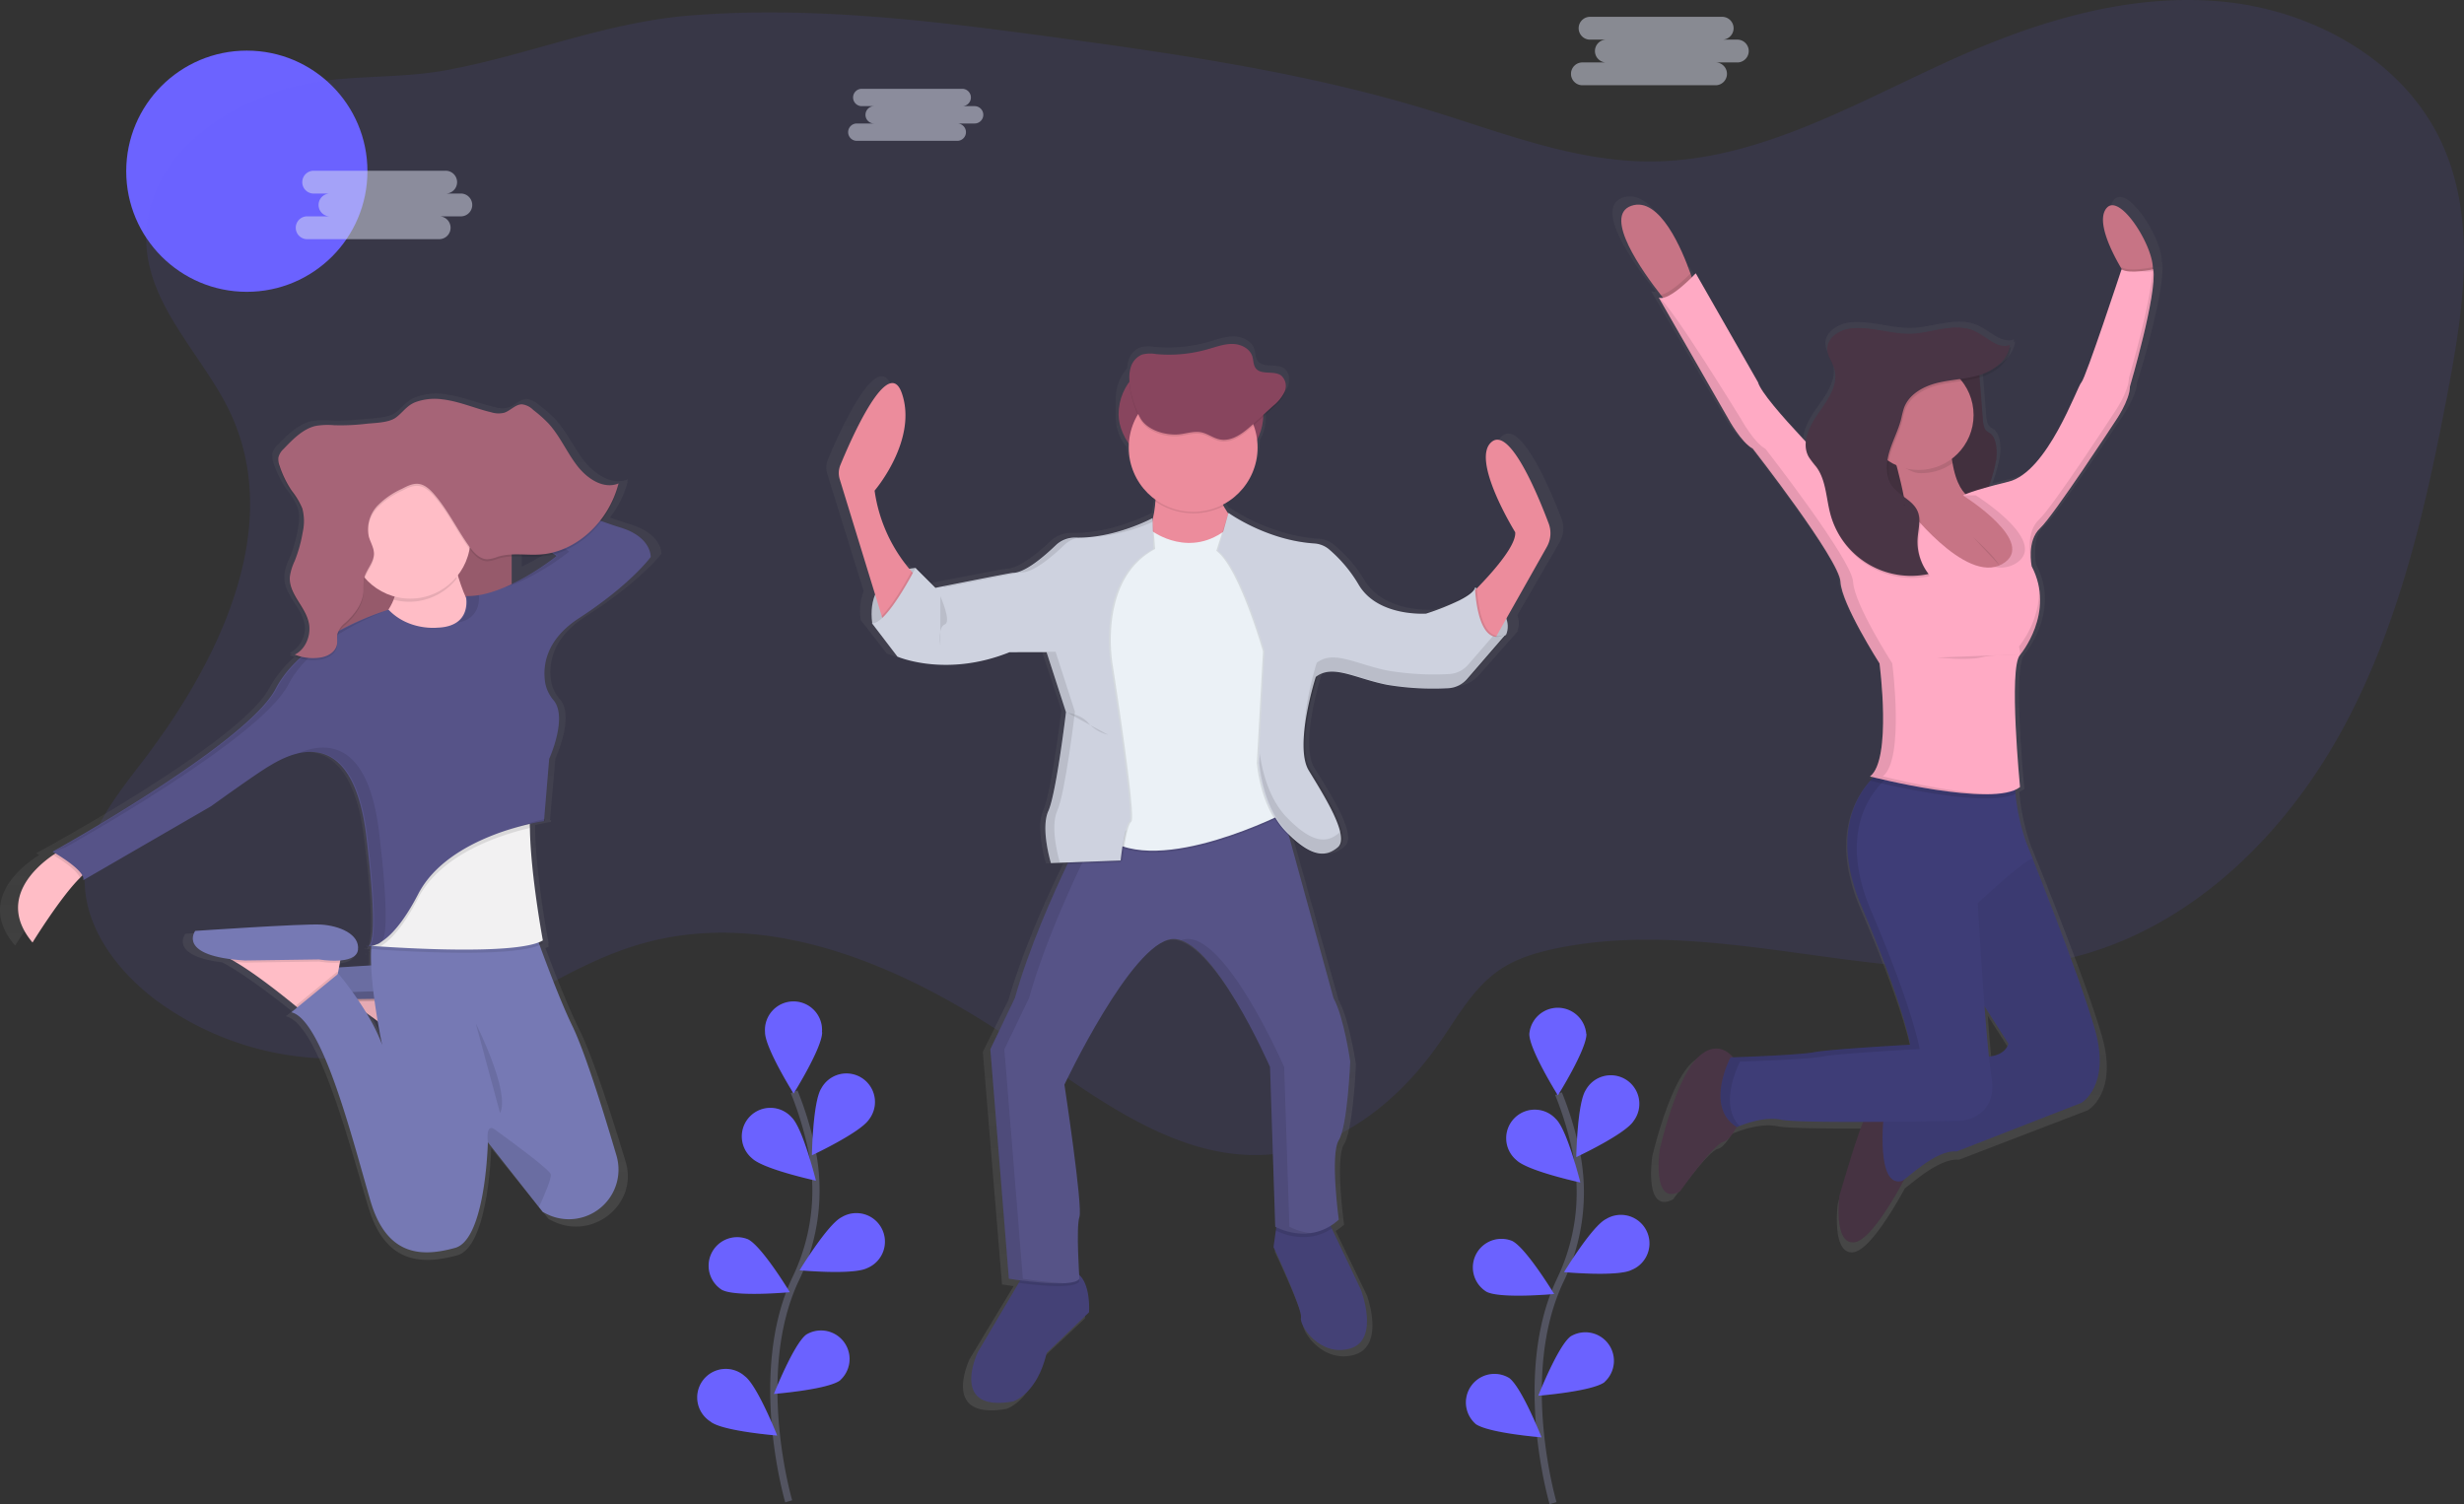 <svg xmlns="http://www.w3.org/2000/svg" xmlns:xlink="http://www.w3.org/1999/xlink" width="681.847" height="416.247" viewBox="0 0 681.847 416.247">
  <rect x="0" y="0" width="681.847" height="416.247" fill="#333333" stroke="none"/>
  <defs>
    <linearGradient id="linear-gradient" x1="0.5" y1="1" x2="0.5" gradientUnits="objectBoundingBox">
      <stop offset="0" stop-color="gray" stop-opacity="0.251"/>
      <stop offset="0.54" stop-color="gray" stop-opacity="0.122"/>
      <stop offset="1" stop-color="gray" stop-opacity="0.102"/>
    </linearGradient>
    <linearGradient id="linear-gradient-2" x1="0.495" y1="1.014" x2="0.495" xlink:href="#linear-gradient"/>
  </defs>
  <g id="home" transform="translate(0.018 -0.027)">
    <circle id="circle" cx="33.374" cy="33.374" r="33.374" transform="translate(34.911 14.033)" fill="#6c63ff"/>
    <path id="bg" d="M198.518,234.586c14.013,31.651-3.862,68.1-24.9,95.542-7.042,9.2-14.817,18.851-15.793,30.395-1.177,14.121,8.385,27.1,19.727,35.585a83.065,83.065,0,0,0,73.567,12.441c21.278-6.741,39.167-21.967,60.631-28.1,35.894-10.28,73.941,6.762,104.68,28,21.759,15.011,45.061,33.3,71.292,30.086,18.457-2.261,34.12-15.219,44.752-30.474,5.133-7.365,9.6-15.621,17.071-20.589,4.444-2.958,9.663-4.523,14.881-5.643,47.659-10.187,98.241,14.673,145.269,1.888,31.766-8.614,57.092-33.74,72.842-62.649s23.1-61.55,29.224-93.89c4.35-22.972,7.961-47.789-2.039-68.916-10.581-22.369-35.075-35.929-59.691-38.471s-49.3,4.472-71.981,14.365c-28.334,12.39-56.109,29.734-87.035,29.792-21.062.043-41.148-8.04-61.285-14.207-33.668-10.3-68.679-15.42-103.567-20.143-33.4-4.523-67.135-8.729-100.739-6.059-23.776,1.888-44.774,10.976-67.846,15.183-15.039,2.742-30.151.718-44.91,5.312-18.177,5.686-36.87,18.859-37.875,39.6C173.844,203.38,191.088,217.8,198.518,234.586Z" transform="translate(-134.31 -119.24)" fill="#6c63ff" opacity="0.1"/>
    <g id="man">
      <path id="Path_204" data-name="Path 204" d="M647.044,299.367c-3.065-7.99-10.969-26.769-16.174-23.044-6.576,4.709,6.576,25.513,6.576,25.513.373,3.819-7.021,11.766-10.983,15.729v-.5a1.72,1.72,0,0,1-.172.431l-.33-.179a2.153,2.153,0,0,1-.467.854,8.4,8.4,0,0,0-.036-.854c-.761,3.223-14.042,7.308-14.042,7.308h-.976c-3.69,0-13.295-.833-17.746-7.954a39.382,39.382,0,0,0-8.708-10.158,7.415,7.415,0,0,0-4.128-1.565c-12.3-.79-22.254-7.014-24.243-8.342l-.366-.251-.079.23c-.467-.668-.919-1.378-1.342-2.111h0l-.215-.395a18.033,18.033,0,0,0,9.943-16.037v-.373a12.283,12.283,0,0,0,1.651-6.152v-2.154l2.807-2.5a11.542,11.542,0,0,0,3.266-3.92,4.644,4.644,0,0,0,.345-2.01,3.481,3.481,0,0,0-1.321-3.116c-2.154-1.486-5.743,0-7.3-2.067-.718-.933-.589-2.2-.94-3.3-.718-2.233-3.3-3.439-5.693-3.474s-4.681.833-6.978,1.486a40.969,40.969,0,0,1-14.86,1.393,9.706,9.706,0,0,0-4.07.144,5.607,5.607,0,0,0-3.3,3.841,9.024,9.024,0,0,0-.316,1.967A12.376,12.376,0,0,0,523.728,266v5.52a12.369,12.369,0,0,0,2.979,8.033,17.947,17.947,0,0,0,7.516,13.094v.438l.093.057a29.688,29.688,0,0,1-.79,5.075v-.366s-10.05,5.348-20.818,5.477h-1.185a8.019,8.019,0,0,0-5.743,2.154c-3.187,3-8.772,7.746-12.2,7.746-.718,0-18.837,3.539-21.838,4.128l-5.607-5.492-.172.323-.33-.323a13.637,13.637,0,0,0-1.823.266c-2.872-3.4-8.615-11.314-9.943-21.931,0,0,12.4-14.121,7.839-27.279-3.891-11.213-14.609,12.821-17.652,20.065a5.786,5.786,0,0,0-.187,3.984l10.072,32.462a15.224,15.224,0,0,0-.8,7.9h-.115l7.337,9.411a38.738,38.738,0,0,0,14.156,2.312A49.488,49.488,0,0,0,493,335.5h1.7l-.323.122h8.737l5.556,16.8c-.187,1.529-2.871,22.871-5.025,27.645a12,12,0,0,0-.847,5.025,38.363,38.363,0,0,0,1.6,9.727l4.867-.179-.187.38c-4.121,8.449-11.005,23.5-15.075,37.573l-7.085,14.357,5.312,64.393h.215l.409.065h0c.574.086,1.436.215,2.57.359l-.416.718L483.3,531.878s-8.349,17.093,10.122,13.869c0,0,6.827-1.981,9.612-13.64l12.146-11.393s.567-7.566-2.871-10.589c-.215-3.5-.761-13.7.079-16.159,1.012-2.972-4.307-37.15-4.307-37.15s19.225-39.878,30.868-40.868a6.382,6.382,0,0,1,2.52.33c9.569,3.115,21.163,26.253,24.573,33.453h0l.158.33v.065l.129.28v.079l.115.244v.065l.1.223v.05l.086.18v.072l.065.136v.057l.043.1v.122h0l.036.086,1.515,44.831h0l.151.079h.072l-.129.926-.66,4.63s8.349,17.588,7.839,19.813,5.564,11.149,14.164,8.672,3.482-16.439,3.482-16.439l-8.284-17.071-.366-.761a16.276,16.276,0,0,0,2.326-1.73s-2.527-18.327,0-22.29,3.288-22.046,3.288-22.046-1.773-12.383-4.81-17.832l-12.725-45.4c3.812,3.546,6.777,4.932,9.253,4.838h.409a6.181,6.181,0,0,0,3.116-.775,8.782,8.782,0,0,0,1.436-1.012,2.268,2.268,0,0,0,.237-.237h0c3.539-2.972-4.049-14.616-8.349-21.536-4.142-6.676,1.565-24.817,2-26.166a6.855,6.855,0,0,1,1.228-.718,7.573,7.573,0,0,1,2.814-.61c4.121.144,9.189,2.513,15.463,3.7a72.952,72.952,0,0,0,13.2,1.027h.258c1.759,0,3.352-.036,4.645-.086a7.848,7.848,0,0,0,3.374-.912h0a10.184,10.184,0,0,0,2.4-1.938l11.012-12.441-.287.136a6.189,6.189,0,0,0,0-4.379l11.637-20.1a7.646,7.646,0,0,0,.561-6.624Z" transform="translate(-214.963 -155.837)" fill="url(#linear-gradient)"/>
      <path id="Path_205" data-name="Path 205" d="M532.072,620.459l-11.723,11.235c-2.685,11.486-9.282,13.431-9.282,13.431-17.825,3.173-9.77-13.64-9.77-13.64l11.3-19.131,1.4-2.362s8.062-2.441,13.431-.976a4.591,4.591,0,0,1,1.83.991C532.625,612.929,532.072,620.459,532.072,620.459Z" transform="translate(-230.729 -257.282)" fill="#444176"/>
      <path id="Path_206" data-name="Path 206" d="M637.228,624.606c-8.306,2.441-14.164-6.346-13.64-8.55S616,596.544,616,596.544l.632-4.566.589-4.228,13.64.976,1.285,2.7,8,16.834S645.533,622.165,637.228,624.606Z" transform="translate(-263.603 -251.414)" fill="#444176"/>
      <path id="Path_207" data-name="Path 207" d="M534.547,611.9c-1.285,2.2-11.7,1.091-16.777.4l1.393-2.362s8.062-2.441,13.431-.976a4.594,4.594,0,0,1,1.83.991C534.5,611.149,534.547,611.9,534.547,611.9Z" transform="translate(-235.889 -257.268)" opacity="0.1"/>
      <path id="Path_208" data-name="Path 208" d="M632.4,591.406c-6.985,4.652-14.422,1.134-15.542.553l.589-4.228,13.639.976Z" transform="translate(-263.845 -251.409)" opacity="0.1"/>
      <path id="Path_209" data-name="Path 209" d="M603.255,521.668c-2.441,3.905,0,21.981,0,21.981-8.062,7.329-17.581,1.953-17.581,1.953l-1.436-44.2s-15.872-36.389-27.107-35.413-29.792,40.294-29.792,40.294,5.126,33.7,4.149,36.611,0,17.093,0,17.093c-1.708,2.929-19.533,0-19.533,0l-5.126-63.5,6.8-14.171c3.912-13.869,10.56-28.715,14.537-37.042,1.974-4.142,3.3-6.669,3.3-6.669l12.993-2.706,42.175-8.744,15.154,55.161c2.929,5.37,4.638,17.581,4.638,17.581S605.7,517.763,603.255,521.668Z" transform="translate(-232.803 -206.107)" fill="#565387"/>
      <g id="Group_9" data-name="Group 9" transform="translate(273.999 221.024)" opacity="0.1">
        <path id="Path_210" data-name="Path 210" d="M610.3,560.854l-1.436-44.2s-15.864-36.388-27.1-35.412a6.114,6.114,0,0,0-1.472.33c10.955,3.64,24.673,35.082,24.673,35.082l1.436,44.2a17.23,17.23,0,0,0,9.713,1.773,17.282,17.282,0,0,1-5.808-1.773Z" transform="translate(-527.526 -442.384)"/>
        <path id="Path_211" data-name="Path 211" d="M515.821,560,510.7,496.5l6.834-14.192c3.912-13.869,10.56-28.715,14.537-37.042,1.974-4.142,3.3-6.669,3.3-6.669l12.994-2.706,38.5-8-.208-.768-42.2,8.772-13,2.7s-1.321,2.527-3.3,6.669c-3.991,8.327-10.624,23.2-14.537,37.042l-6.834,14.164,5.126,63.5s9.734,1.6,15.506,1.249A115.367,115.367,0,0,1,515.821,560Z" transform="translate(-506.79 -427.12)"/>
      </g>
      <path id="Path_212" data-name="Path 212" d="M473.223,338.21s-13.92.718-11.967,15.384l3.9.488,5.858-6.346,2.929-5.37v-1.22Z" transform="translate(-219.892 -181.012)" fill="#ced2df"/>
      <path id="Path_213" data-name="Path 213" d="M473.223,338.21s-13.92.718-11.967,15.384l3.9.488,5.858-6.346,2.929-5.37v-1.22Z" transform="translate(-219.892 -181.012)" opacity="0.1"/>
      <path id="Path_214" data-name="Path 214" d="M693.431,345.69s11.486,6.1,8.55,13.187l-3.661,1.436-4.881-2.685-.718-6.346.488-4.393Z" transform="translate(-285.247 -183.122)" fill="#ced2df"/>
      <path id="Path_215" data-name="Path 215" d="M693.431,345.69s11.486,6.1,8.55,13.187l-3.661,1.436-4.881-2.685-.718-6.346.488-4.393Z" transform="translate(-285.247 -183.122)" opacity="0.1"/>
      <rect id="Rectangle_35" data-name="Rectangle 35" width="40.05" height="30.28" rx="15.14" transform="translate(309.526 99.56)" fill="#88455e"/>
      <path id="Path_216" data-name="Path 216" d="M469.562,320.175l-8.55,13.64-.718-2.426-11.615-37.846a5.822,5.822,0,0,1,.18-3.927c2.936-7.136,13.288-30.868,17.042-19.777,4.393,12.922-7.574,26.863-7.574,26.863a43.016,43.016,0,0,0,10.215,22.355C469.174,319.8,469.562,320.175,469.562,320.175Z" transform="translate(-216.324 -160.902)" fill="#ec8c9c"/>
      <path id="Path_217" data-name="Path 217" d="M691.16,332.193s13.431-12.7,12.922-17.825c0,0-12.7-20.51-6.346-25.125,5.025-3.676,12.656,14.846,15.614,22.721a7.681,7.681,0,0,1-.51,6.461l-16.052,28.42Z" transform="translate(-284.807 -167.062)" fill="#ec8c9c"/>
      <path id="Path_218" data-name="Path 218" d="M567.768,299.929s2.441,15.628-4.637,21.493,20.273,5.829,20.273,5.829l9.77-9.038s-11.235-10.5-7.818-18.313Z" transform="translate(-248.356 -170.204)" fill="#ec8c9c"/>
      <path id="Path_219" data-name="Path 219" d="M561.446,324.386s10.5,7.818,21-.976l17.093,35.413-.976,43.223s-35.413,18.313-50.064,7.085-2.441-17.093-2.441-17.093l-3.417-33.209,3.661-21.493s6.59-10.258,7.085-10.258S561.446,324.386,561.446,324.386Z" transform="translate(-242.523 -176.836)" opacity="0.1"/>
      <path id="Path_220" data-name="Path 220" d="M561.449,323.706s10.5,7.832,21.005-.976l17.092,35.413-.976,43.223s-35.413,18.313-50.064,7.085-2.441-17.093-2.441-17.093l-3.417-33.209,3.661-21.493s6.59-10.258,7.085-10.258S561.449,323.706,561.449,323.706Z" transform="translate(-242.526 -176.645)" fill="#ebf1f6"/>
      <path id="Path_221" data-name="Path 221" d="M539.041,319s-9.957,5.671-20.768,5.391a7.652,7.652,0,0,0-5.521,2.111c-3.08,2.958-8.471,7.638-11.809,7.638-.718,0-21.493,4.149-21.493,4.149l-5.492-5.492s-8.184,15.994-12.089,15.262l7.085,9.282s13.431,5.858,31.012-1.22h10.258l5.37,16.6s-2.685,22.469-4.882,27.351.718,14.408.718,14.408l19.289-.718s.976-9.526,2.441-10.768-5.126-43.223-5.126-43.223-4.393-23.69,11.723-32.232Z" transform="translate(-220.118 -175.592)" opacity="0.1"/>
      <path id="Path_222" data-name="Path 222" d="M552.841,439.38a63.741,63.741,0,0,0-1.515,8.808l-14.767.56c1.974-4.142,3.295-6.669,3.295-6.669Z" transform="translate(-241.19 -209.555)" opacity="0.1"/>
      <path id="Path_223" data-name="Path 223" d="M474.228,340.657l-8.55,13.64-.718-2.426c3.137-3.116,6.813-9.627,8.277-12.34a14.492,14.492,0,0,0,.991,1.126Z" transform="translate(-220.99 -181.384)" opacity="0.1"/>
      <path id="Path_224" data-name="Path 224" d="M538.841,319s-10.452,5.671-21.256,5.391a7.652,7.652,0,0,0-5.52,2.111c-3.08,2.958-8.471,7.638-11.809,7.638-.718,0-21.493,4.149-21.493,4.149l-5.513-5.5s-8.184,15.994-12.089,15.262l7.085,9.282s13.431,5.858,31.012-1.22h10.258l5.37,16.6S512.2,395.181,510,400.062s.718,14.408.718,14.408l19.289-.718s.976-9.526,2.441-10.768-5.126-43.223-5.126-43.223-4.393-23.69,11.723-32.232Z" transform="translate(-219.918 -175.592)" fill="#ced2df"/>
      <path id="Path_225" data-name="Path 225" d="M597.307,316.94a47.521,47.521,0,0,0,23.266,8.471,7.072,7.072,0,0,1,3.984,1.543A38.564,38.564,0,0,1,632.964,337c5.37,8.794,18.557,7.818,18.557,7.818s12.821-4.027,13.553-7.179c0,0,.366,17.229,8.428,13.065l-10.6,12.218a7.48,7.48,0,0,1-5.348,2.577,78.609,78.609,0,0,1-16.748-.926c-8.794-1.709-15.14-5.858-19.777-2.2,0,0-6.1,19.045-1.953,25.886s11.486,18.313,8.062,21.249-7.574,2.685-14.408-4.393-7.573-19.045-7.573-19.045l1.708-30.768s-6.59-23.2-12.922-27.839Z" transform="translate(-257.379 -175.011)" opacity="0.1"/>
      <path id="Path_226" data-name="Path 226" d="M674.843,350.493l-10.632,12.268a7.473,7.473,0,0,1-2.563,1.91h0a7.445,7.445,0,0,1-2.771.653,77.677,77.677,0,0,1-16.748-.926c-8.227-1.6-14.314-5.334-18.866-2.814a6.669,6.669,0,0,0-.919.61s-6.1,19.045-1.953,25.886,11.486,18.313,8.062,21.249a7.9,7.9,0,0,1-1.91,1.242c-3.073,1.385-6.884.187-12.5-5.635-6.834-7.085-7.574-19.045-7.574-19.045l1.709-30.768s-6.59-23.2-12.922-27.839l2.793-10.014c1.924,1.307,11.529,7.444,23.4,8.227a7.071,7.071,0,0,1,3.984,1.543,38.593,38.593,0,0,1,8.406,10.05c5.37,8.794,18.557,7.818,18.557,7.818a71.27,71.27,0,0,0,9.239-3.676h0a14.082,14.082,0,0,0,4.307-2.872,2.156,2.156,0,0,0,.467-.861S666.789,354.642,674.843,350.493Z" transform="translate(-257.751 -175.104)" opacity="0.1"/>
      <path id="Path_227" data-name="Path 227" d="M674.155,350.647,663.53,362.93a7.474,7.474,0,0,1-2.068,1.666h0a7.453,7.453,0,0,1-3.259.9,77.677,77.677,0,0,1-16.748-.926c-7.932-1.543-13.884-5.075-18.37-3.058a6.642,6.642,0,0,0-1.436.854s-6.1,19.045-1.953,25.886,11.486,18.313,8.062,21.249a8.463,8.463,0,0,1-1.436,1c-3.159,1.744-7.064.718-12.986-5.391-6.834-7.085-7.573-19.045-7.573-19.045l1.708-30.768s-6.59-23.2-12.922-27.839l2.929-10.5.352.244c1.924,1.306,11.529,7.444,23.4,8.227a7.071,7.071,0,0,1,3.984,1.543,38.589,38.589,0,0,1,8.406,10.05c5.37,8.794,18.557,7.818,18.557,7.818a71.266,71.266,0,0,0,9.239-3.676h0c2.218-1.134,4.027-2.376,4.307-3.51v.617C665.942,341.228,667.019,354.315,674.155,350.647Z" transform="translate(-257.551 -175.014)" fill="#ced2df"/>
      <path id="Path_228" data-name="Path 228" d="M587.8,300.45H569.85a43.916,43.916,0,0,1,.337,8.615,18.449,18.449,0,0,0,18.966,1.364C587.431,307.241,586.383,303.623,587.8,300.45Z" transform="translate(-250.582 -170.359)" opacity="0.1"/>
      <circle id="Ellipse_77" data-name="Ellipse 77" cx="17.825" cy="17.825" r="17.825" transform="translate(312.333 106.035)" fill="#ec8c9c"/>
      <path id="Path_229" data-name="Path 229" d="M574.373,277.529c1.989-.237,3.977-.94,5.937-.546,1.78.359,3.3,1.586,5.075,1.96,3.432.718,6.619-1.809,9.21-4.164l5.6-5.1a11.428,11.428,0,0,0,3.159-3.862,3.876,3.876,0,0,0-.948-4.566c-2.046-1.436-5.571,0-7.049-2.039-.668-.919-.567-2.154-.912-3.252-.718-2.2-3.187-3.4-5.5-3.424s-4.523.818-6.734,1.436a38.766,38.766,0,0,1-14.357,1.371,9.173,9.173,0,0,0-3.927.136,5.492,5.492,0,0,0-3.187,3.783c-1.105,3.9.783,10.2,2.678,13.7S570.59,278,574.373,277.529Z" transform="translate(-247.92 -156.842)" opacity="0.1"/>
      <path id="Path_230" data-name="Path 230" d="M574.373,276.849c1.989-.237,3.977-.94,5.937-.546,1.78.359,3.3,1.587,5.075,1.96,3.432.718,6.619-1.809,9.21-4.164l5.6-5.1a11.428,11.428,0,0,0,3.159-3.862,3.876,3.876,0,0,0-.948-4.566c-2.046-1.436-5.571,0-7.049-2.039-.668-.919-.567-2.154-.912-3.252-.718-2.2-3.187-3.4-5.5-3.424s-4.523.818-6.734,1.436a38.764,38.764,0,0,1-14.357,1.371,9.175,9.175,0,0,0-3.927.136,5.492,5.492,0,0,0-3.187,3.783c-1.105,3.9.783,10.2,2.678,13.7S570.59,277.28,574.373,276.849Z" transform="translate(-247.92 -156.65)" fill="#88455e"/>
      <path id="Path_231" data-name="Path 231" d="M536.55,394s3.905.488,5.858,2.929a10.523,10.523,0,0,0,5.37,3.173" transform="translate(-241.188 -196.752)" opacity="0.1"/>
      <path id="Path_232" data-name="Path 232" d="M487.505,349.09s3.187,7.114,1.22,7.832-1.22,5.858-1.22,5.858" transform="translate(-227.311 -184.081)" opacity="0.1"/>
      <g id="Group_10" data-name="Group 10" transform="translate(261.07 143.523)" opacity="0.1">
        <path id="Path_233" data-name="Path 233" d="M489,340.325s20.754-4.149,21.472-4.149c3.345,0,8.729-4.68,11.809-7.638a7.537,7.537,0,0,1,3.345-1.859h-.266a7.653,7.653,0,0,0-5.521,2.111c-3.08,2.958-8.471,7.638-11.809,7.638-.582,0-13.862,2.635-19.253,3.7Z" transform="translate(-488.78 -321.28)"/>
        <path id="Path_234" data-name="Path 234" d="M563.158,320.072v-.912a51.815,51.815,0,0,1-15.908,5.09,49.161,49.161,0,0,0,15.908-4.178Z" transform="translate(-505.276 -319.16)"/>
        <path id="Path_235" data-name="Path 235" d="M528.9,428.883s-2.929-9.526-.718-14.408,4.882-27.351,4.882-27.351l-5.355-16.6H517.425l-.625.244h8.435l5.348,16.612s-2.685,22.469-4.882,27.351.718,14.408.718,14.408l19.289-.718v-.151Z" transform="translate(-496.685 -333.65)"/>
      </g>
      <g id="Group_11" data-name="Group 11" transform="translate(348.456 175.647)" opacity="0.1">
        <path id="Path_236" data-name="Path 236" d="M632.506,431.76a8.479,8.479,0,0,1-1.436,1c-3.159,1.744-7.064.718-12.986-5.391-5.427-5.621-7.006-14.357-7.43-17.667l-.144,2.527s.718,11.967,7.574,19.045c5.922,6.131,9.828,7.136,12.986,5.391a8.478,8.478,0,0,0,1.436-1c1.026-.883,1.084-2.541.545-4.609A2.259,2.259,0,0,1,632.506,431.76Z" transform="translate(-610.51 -376.829)"/>
        <path id="Path_237" data-name="Path 237" d="M680.117,364.262l-6.913,7.99a7.469,7.469,0,0,1-2.068,1.666h0a7.453,7.453,0,0,1-3.259.9,77.679,77.679,0,0,1-16.748-.926c-7.932-1.543-13.884-5.075-18.37-3.058a6.637,6.637,0,0,0-1.436.854s-3.941,12.3-3.338,20.682a80.764,80.764,0,0,1,3.338-16.777,6.638,6.638,0,0,1,1.436-.854c4.494-2.017,10.438,1.515,18.37,3.058a78.59,78.59,0,0,0,16.748.926,7.451,7.451,0,0,0,3.259-.9h0a7.469,7.469,0,0,0,2.068-1.644l10.632-12.268a4.185,4.185,0,0,1-3.719.352Z" transform="translate(-615.423 -363.91)"/>
      </g>
    </g>
    <g id="left-woman">
      <path id="Path_238" data-name="Path 238" d="M265.74,486.89a.553.553,0,0,0,.653.086,2.22,2.22,0,0,1-.653-.086Z" transform="translate(-164.784 -222.959)" fill="url(#linear-gradient-2)"/>
      <path id="Path_239" data-name="Path 239" d="M299.214,307.059c-1.292-.373-3.137-.983-5.355-1.759a28.084,28.084,0,0,0,4.96-9.993l-.187.072c.065-.223.129-.438.187-.668-4.257,1.73-8.966-1.2-11.967-4.961s-5.025-8.428-8.313-11.888a38.054,38.054,0,0,0-4.408-3.8,6.094,6.094,0,0,0-3.2-1.565c-1.917-.057-3.417,1.823-5.262,2.376a7.178,7.178,0,0,1-3.668-.136c-4.759-1.091-9.332-3.108-14.192-3.64a16.634,16.634,0,0,0-7.7.869c-2.441.926-3.553,2.771-5.528,4.25-2.154,1.586-6.36,1.551-8.866,1.831a63.526,63.526,0,0,1-9.16.38,21.443,21.443,0,0,0-5.269.194c-3.64.8-6.561,3.69-9.289,6.461a4.788,4.788,0,0,0-1.536,2.4,3.036,3.036,0,0,0,0,.8,5.176,5.176,0,0,0,.366,2.118,28,28,0,0,0,3.525,7.014A20.256,20.256,0,0,1,207.4,302.4a9.668,9.668,0,0,1,.467,2.871,20.885,20.885,0,0,1-.323,3.087,38.765,38.765,0,0,1-2.362,8.22,14.932,14.932,0,0,0-1.378,4.307,6.872,6.872,0,0,0,0,.919c-.179,4.738,4.6,8.148,5.528,12.857a7.683,7.683,0,0,1,.136,1.184,8.022,8.022,0,0,1-4.243,6.949c.215.086.438.158.66.23a5.984,5.984,0,0,1-.66.359,13.4,13.4,0,0,0,1.378.445,32.018,32.018,0,0,0-6.97,8.614c-8.306,15.463-64.558,45.75-64.558,45.75l.833.474-.675.438c-4.867,3.238-16.289,12.678-5.965,24.616,0,0,8.062-12.721,13.711-18.141.251-.244.5-.467.718-.675a1.651,1.651,0,0,1,.215,1.307L180.9,385.429s13.144-9.2,16.813-11.278a30.259,30.259,0,0,1,8.335-3.589l-.431.18a16.883,16.883,0,0,1,4.243-.6c6.547.1,13.64,4.9,15.973,23.884,3.13,25.427,1.68,30.014.675,30.639a1.835,1.835,0,0,1-.366-.065.621.621,0,0,0,.1.072,1.921,1.921,0,0,1-.4-.072.574.574,0,0,0,.546.129.51.51,0,0,0,.409-.05h0a4.257,4.257,0,0,0,.5,0,5.274,5.274,0,0,1-.05.718c-.05,0-.294.136,0,.151h0c-.079,1.436-.072,2.993,0,4.623-3.252.18-6.5.373-9.332.546l.251-1.342.115-.6c2.5-.2,4.867-.933,5.147-2.958.61-4.451-5.5-6.827-10.7-7.121s-36.367,1.78-36.367,1.78-4.673,6.052,10.151,7.9l1.371.718c5.808,3.309,13.683,9.4,17.459,12.4l.524.416-1.694,1.378c9.167,2.075,18.033,37.107,22.922,53.122s15.585,15.434,24.451,13.058c8.306-2.225,9.332-26.346,9.469-29.375v-.309l14.774,18.248,1.12,1.385q.646.337,1.278.632c11.184,5.319,23.539-4.882,20.029-16.511-3.553-11.723-9.067-29.059-12.742-36.389-3.08-6.138-7.057-16.332-9.469-22.714a7.678,7.678,0,0,0,.912-.438s-.057-.287-.151-.811l.151-.079s-3.589-18.464-3.747-31.586V390.38c2.671-.61,4.365-.847,4.365-.847l.05-.574-.309.065,1.486-17.006s5.456-11.608,1.278-16.439a10.151,10.151,0,0,1-2.448-5.025c-.718-4.444,0-11.859,9.727-18.019,14.975-9.5,20.818-17.229,20.818-17.229S308.381,309.758,299.214,307.059Zm-29.741,11.8V311c2.778-.136,5.614.187,8.406,0a21.272,21.272,0,0,0,4.056-.682l.675.467a73.936,73.936,0,0,1-13.137,8.076ZM227.01,442.076c1.1.761,2.2,1.551,3.288,2.347.675,3.876,1.271,6.612,1.314,6.8a53.743,53.743,0,0,0-4.6-9.152Z" transform="translate(-125.1 -162.043)" fill="url(#linear-gradient)"/>
      <path id="Path_240" data-name="Path 240" d="M286.689,500.32l-.646,3.51-.5,2.685-.9,4.91-8.772,6.138s-.79-.675-2.1-1.745c-3.589-2.958-11.149-8.959-16.7-12.2a18.664,18.664,0,0,0-4.587-2.118Z" transform="translate(-161.046 -226.748)" fill="#ffbdc6"/>
      <path id="Path_241" data-name="Path 241" d="M286.687,500.32l-.646,3.51a27.283,27.283,0,0,1-5.786-.294l-20.467.294c-.969-.057-1.874-.136-2.721-.223a18.663,18.663,0,0,0-4.587-2.118Z" transform="translate(-161.043 -226.748)" opacity="0.1"/>
      <path id="Path_242" data-name="Path 242" d="M277.464,500.189s10.237,1.752,10.818-2.635-5.262-6.7-10.223-7.028-34.8,1.766-34.8,1.766S238,499.306,257,500.476Z" transform="translate(-158.253 -223.975)" fill="#7679b4"/>
      <path id="Path_243" data-name="Path 243" d="M286.689,500.32l-.646,3.51-.5,2.685-.9,4.91-8.772,6.138s-.79-.675-2.1-1.745c-3.589-2.958-11.149-8.959-16.7-12.2a18.664,18.664,0,0,0-4.587-2.118Z" transform="translate(-161.046 -226.748)" opacity="0.1"/>
      <path id="Path_244" data-name="Path 244" d="M286.687,500.32l-.646,3.51a27.283,27.283,0,0,1-5.786-.294l-20.467.294c-.969-.057-1.874-.136-2.721-.223a18.663,18.663,0,0,0-4.587-2.118Z" transform="translate(-161.043 -226.748)" opacity="0.1"/>
      <path id="Path_245" data-name="Path 245" d="M277.464,500.189s10.237,1.752,10.818-2.635-5.262-6.7-10.223-7.028-34.8,1.766-34.8,1.766S238,499.306,257,500.476Z" transform="translate(-158.253 -223.975)" opacity="0.1"/>
      <rect id="Rectangle_36" data-name="Rectangle 36" width="53.503" height="63.445" transform="translate(88.07 132.058)" fill="#a66477"/>
      <rect id="Rectangle_37" data-name="Rectangle 37" width="53.503" height="63.445" transform="translate(88.07 132.058)" opacity="0.1"/>
      <path id="Path_246" data-name="Path 246" d="M152.421,452.429a8.572,8.572,0,0,0-3.259,2.3c-5.406,5.341-13.116,17.868-13.116,17.868-9.878-11.759,1.055-21.055,5.743-24.25,1.134-.775,1.9-1.192,1.9-1.192Z" transform="translate(-127.065 -211.75)" fill="#ffbdc6"/>
      <path id="Path_247" data-name="Path 247" d="M288.173,331.09s2.635,18.421,11.694,22.807-11.694,12.57-11.694,12.57L259.81,355.943s16.08-5.262,12.864-20.761Z" transform="translate(-163.111 -179.003)" fill="#ffbdc6"/>
      <path id="Path_248" data-name="Path 248" d="M243.559,485.45l-.646,3.51-.5,2.685-.9,4.91-8.772,6.138s-.79-.675-2.1-1.744c-3.589-2.958-11.149-8.959-16.7-12.2a18.665,18.665,0,0,0-4.587-2.118Z" transform="translate(-148.878 -222.553)" fill="#ffbdc6"/>
      <path id="Path_249" data-name="Path 249" d="M243.557,485.45l-.646,3.51a27.283,27.283,0,0,1-5.786-.294l-20.467.294c-.969-.057-1.874-.136-2.721-.223a18.663,18.663,0,0,0-4.587-2.118Z" transform="translate(-148.875 -222.553)" opacity="0.1"/>
      <path id="Path_250" data-name="Path 250" d="M234.291,485.317s10.237,1.752,10.818-2.635-5.262-6.727-10.237-7.014-34.8,1.752-34.8,1.752-5.262,7.014,13.74,8.184Z" transform="translate(-146.07 -219.785)" fill="#7679b4"/>
      <path id="Path_251" data-name="Path 251" d="M250.743,494.008l-.9,4.91-8.772,6.138s-.79-.675-2.1-1.744l11.6-9.512Z" transform="translate(-157.232 -224.908)" opacity="0.1"/>
      <path id="Path_252" data-name="Path 252" d="M308.179,555.831q-.6-.294-1.22-.625l-1.07-1.364L291.762,535.9v.316c-.093,2.979-1.113,26.741-9.052,28.93-8.478,2.34-18.715,2.922-23.388-12.864s-13.159-50.287-21.931-52.333l13.009-10.68S259.012,499.32,262.53,509c-.129-.617-6.08-28.406-1.17-33.316h42.685s6.576,18.765,11.113,28.069c3.518,7.222,8.794,24.293,12.2,35.843a13.73,13.73,0,0,1-19.179,16.235Z" transform="translate(-156.786 -219.796)" fill="#7679b4"/>
      <path id="Path_253" data-name="Path 253" d="M315.618,466.919c-6.583,3.9-35.527,2.312-44.96,1.68l-2.563-.187c-.28,0,.043-.158.043-.158l.266-2.656,7.014-17.832L312.991,426a32.515,32.515,0,0,0-.955,9.828C312.223,448.735,315.618,466.919,315.618,466.919Z" transform="translate(-165.417 -205.78)" opacity="0.1"/>
      <path id="Path_254" data-name="Path 254" d="M315.5,465.714c-6.583,3.9-35.527,2.312-44.96,1.68l-2.563-.187h-.424l.467-.122,2.312-.61L275.3,446.59l37.573-21.78a32.511,32.511,0,0,0-.955,9.828C312.1,447.523,315.5,465.714,315.5,465.714Z" transform="translate(-165.295 -205.444)" fill="#f2f1f2"/>
      <path id="Path_255" data-name="Path 255" d="M312.084,434.584c-7.638,1.759-24.451,6.935-30.912,19.383-4.307,8.313-7.9,11.881-10.459,13.374l-2.563-.187.043-.158,2.312-.61,4.968-19.885,37.573-21.78A32.517,32.517,0,0,0,312.084,434.584Z" transform="translate(-165.464 -205.419)" opacity="0.1"/>
      <path id="Path_256" data-name="Path 256" d="M147.465,447.17l8.772,5.262a8.57,8.57,0,0,0-3.259,2.3c-.718-2.154-5.327-5.111-7.408-6.375C146.7,447.586,147.465,447.17,147.465,447.17Z" transform="translate(-130.881 -211.753)" opacity="0.1"/>
      <path id="Path_257" data-name="Path 257" d="M265.757,484.309a.524.524,0,0,1-.617-.079A2.107,2.107,0,0,0,265.757,484.309Z" transform="translate(-164.615 -222.208)" opacity="0.1"/>
      <path id="Path_258" data-name="Path 258" d="M251.782,343.665s-7.9.876-13.453-4.968c0,0-23.388,6.726-31.285,21.931s-61.694,45.025-61.694,45.025,9.332,5.262,8.478,7.9l35.372-20.47s12.57-9.067,16.08-11.113,22.807-14.616,26.9,19.591,0,30.151,0,30.151,5.851,2.046,14.357-14.357,34.8-20.172,34.8-20.172l1.436-17.229s5.219-11.428,1.22-16.2a10.122,10.122,0,0,1-2.34-4.946c-.668-4.379,0-11.68,9.332-17.746,14.357-9.332,19.885-16.956,19.885-16.956s.294-5.556-8.478-8.184-44.443-16.956-44.443-16.956l-1.17,4.968,28.069,19.885s-14.034,11.4-25.126,11.113C259.678,334.885,261.724,343.37,251.782,343.665Z" transform="translate(-130.819 -169.941)" fill="#565388"/>
      <path id="Path_259" data-name="Path 259" d="M294.3,339.439a57.437,57.437,0,0,1-1.615-7.179l-15.5,4.121a17.085,17.085,0,0,1-.352,8.937,16.669,16.669,0,0,0,17.466-5.886Z" transform="translate(-167.913 -179.333)" opacity="0.1"/>
      <circle id="Ellipse_78" data-name="Ellipse 78" cx="16.669" cy="16.669" r="16.669" transform="translate(96.842 132.345)" fill="#ffbdc6"/>
      <path id="Path_260" data-name="Path 260" d="M277.741,273.942c4.623.524,9.024,2.513,13.575,3.589a6.706,6.706,0,0,0,3.51.136c1.766-.546,3.2-2.4,5.025-2.34a5.283,5.283,0,0,1,3.058,1.543,36.688,36.688,0,0,1,4.214,3.74c3.137,3.41,5.09,8,7.954,11.709s7.38,6.59,11.45,4.889c-2.764,10.768-11.838,19-21.644,19.67-3.912.266-7.9-.546-11.709.6a10.249,10.249,0,0,1-2.958.718c-2.154,0-3.934-2-5.3-3.948-3.187-4.58-5.743-9.777-9.332-13.948-1.185-1.378-2.584-2.692-4.257-2.943s-3.216.546-4.709,1.321a22.358,22.358,0,0,0-6.892,4.781,9.556,9.556,0,0,0-2.326,8.406c.424,1.594,1.4,3.029,1.436,4.7,0,2.656-2.312,4.6-2.778,7.179a27.716,27.716,0,0,0-.115,3.274c-.208,3.546-2.52,6.461-4.946,8.679a6.243,6.243,0,0,0-2.261,3.137c-.187.912,0,1.881-.122,2.807-.352,2.3-2.649,3.467-4.681,3.769a13.568,13.568,0,0,1-7.021-.833c2.871-1.342,4.587-5.169,3.927-8.614-.9-4.745-5.671-8.148-5.269-12.986a15.027,15.027,0,0,1,1.321-4.271,39.087,39.087,0,0,0,2.254-8.1,13.719,13.719,0,0,0-.136-6.461,20.4,20.4,0,0,0-2.915-4.91,27.867,27.867,0,0,1-3.374-6.913,4.846,4.846,0,0,1-.323-2.283,4.731,4.731,0,0,1,1.436-2.369c2.613-2.735,5.413-5.585,8.887-6.375a19.929,19.929,0,0,1,5.025-.194,59.051,59.051,0,0,0,8.765-.373c2.4-.28,6.461-.244,8.485-1.809,1.888-1.436,2.958-3.266,5.291-4.185a15.485,15.485,0,0,1,7.455-.792Z" transform="translate(-155.372 -162.839)" opacity="0.1"/>
      <path id="Path_261" data-name="Path 261" d="M308.48,513.76s9.648,19,6.726,24.853" transform="translate(-176.842 -230.54)" opacity="0.1"/>
      <path id="Path_262" data-name="Path 262" d="M327.252,575.961l-14.128-17.947v.316s-.818-5.8,1.874-3.848c5.894,4.264,15.327,11.256,15.528,12.462S328.616,572.989,327.252,575.961Z" transform="translate(-178.12 -241.915)" opacity="0.1"/>
      <g id="Group_12" data-name="Group 12" transform="translate(14.825 128.979)" opacity="0.1">
        <path id="Path_263" data-name="Path 263" d="M303.953,348.907s1.192,4.939-2.663,7.408c5.937-1.019,6.2-5.635,6.016-7.645a18.7,18.7,0,0,1-3.353.237Z" transform="translate(-189.639 -312.942)"/>
        <path id="Path_264" data-name="Path 264" d="M148.983,420.285s53.8-29.82,61.694-45.025c5.664-10.912,19.311-17.451,26.561-20.28-5.291,1.773-23.094,8.571-29.785,21.45-7.9,15.2-61.694,45.025-61.694,45.025Z" transform="translate(-145.76 -314.722)"/>
        <path id="Path_265" data-name="Path 265" d="M314.321,332.547c9.153-2.872,17.9-9.957,17.9-9.957L304.156,302.7l.639-2.728L302.11,298.9l-1.17,4.968,28.069,19.885a67.732,67.732,0,0,1-14.688,8.794Z" transform="translate(-189.541 -298.9)"/>
        <path id="Path_266" data-name="Path 266" d="M319.83,438.315a69.558,69.558,0,0,1,11-2.778l.05-.567a74.493,74.493,0,0,0-11.055,3.345Z" transform="translate(-194.87 -337.289)"/>
        <path id="Path_267" data-name="Path 267" d="M263.116,461.188h-.258a.524.524,0,0,1-.617-.079,2.153,2.153,0,0,0,.617.079c.962-.56,2.4-4.925-.617-30.194-3.23-26.978-15.908-24.86-22.85-21.759,7.093-1.953,16.856-.266,19.634,22.929,3.022,25.269,1.579,29.641.617,30.194a6.461,6.461,0,0,0,3.474-1.17Z" transform="translate(-172.176 -329.53)"/>
        <path id="Path_268" data-name="Path 268" d="M267.357,483.909a2.154,2.154,0,0,1-.617-.079.524.524,0,0,0,.617.079Z" transform="translate(-179.892 -351.074)"/>
      </g>
      <path id="Path_269" data-name="Path 269" d="M277.741,273.152c4.623.524,9.024,2.513,13.575,3.589a6.7,6.7,0,0,0,3.51.136c1.766-.546,3.2-2.4,5.025-2.34a5.282,5.282,0,0,1,3.058,1.543,36.7,36.7,0,0,1,4.214,3.74c3.137,3.41,5.09,8,7.954,11.708s7.38,6.59,11.45,4.889c-2.764,10.768-11.838,19-21.644,19.67-3.912.266-7.9-.546-11.708.6a10.253,10.253,0,0,1-2.958.718c-2.154,0-3.934-2-5.3-3.948-3.187-4.58-5.743-9.777-9.332-13.948-1.184-1.378-2.584-2.692-4.257-2.943s-3.216.546-4.709,1.321a22.357,22.357,0,0,0-6.892,4.781,9.557,9.557,0,0,0-2.326,8.406c.424,1.594,1.4,3.029,1.436,4.7,0,2.656-2.312,4.6-2.778,7.179a27.7,27.7,0,0,0-.115,3.274c-.208,3.546-2.52,6.461-4.946,8.679a6.243,6.243,0,0,0-2.261,3.137c-.187.912,0,1.881-.122,2.807-.352,2.3-2.649,3.467-4.681,3.769a13.568,13.568,0,0,1-7.021-.833c2.871-1.342,4.587-5.169,3.927-8.614-.9-4.745-5.671-8.148-5.269-12.986a15.026,15.026,0,0,1,1.321-4.271,39.092,39.092,0,0,0,2.254-8.1,13.72,13.72,0,0,0-.136-6.461,20.4,20.4,0,0,0-2.915-4.91,27.87,27.87,0,0,1-3.374-6.913,4.846,4.846,0,0,1-.323-2.283,4.731,4.731,0,0,1,1.436-2.369c2.613-2.735,5.413-5.585,8.887-6.375a19.926,19.926,0,0,1,5.025-.194,59.043,59.043,0,0,0,8.765-.373c2.4-.28,6.461-.244,8.485-1.809,1.888-1.436,2.958-3.266,5.291-4.185a15.485,15.485,0,0,1,7.454-.791Z" transform="translate(-155.372 -162.616)" fill="#a66477"/>
    </g>
    <g id="right-woman">
      <path id="Path_270" data-name="Path 270" d="M898.8,213.729h0v-.266a.605.605,0,0,0-.043-.273h-.115v-.6c-.287-6.655-9.49-20.818-13.18-16.683-3.23,3.632,1.644,12.821,4.128,16.956l.223.373-.122-.079S879.418,243.8,878.2,244.987s-9.67,25.283-20.818,28c-2.2.524-4.034,1-5.571,1.436l.122-.409a44.4,44.4,0,0,0,1.96-7.179c.359-2.613,0-5.779-1.321-7.049-.646-.632-1.436-.718-1.967-1.723a7.951,7.951,0,0,1-.546-2.764l-.948-11.615.661-.2c3.991-1.278,7.861-4.307,8.313-8.385a4.306,4.306,0,0,1-.424.136q.079-.356.122-.718c-3.353,1.321-6.461-2.154-9.691-3.711-5.319-2.606-11.4-.151-16.892.445-6.224.682-12.132-1.9-18.492-1.436-3.46.266-7.308,2.613-7.121,6.023.108,1.874,1.436,3.46,1.981,5.255,1.378,4.343-1.687,8.7-4.372,12.4-1.766,2.434-3.46,5.4-3.762,8.255-6.181-6.461-12.864-13.927-13.64-16.734l-17.882-30.639s-.423.452-1.1,1.12c-.108-.33-.237-.718-.381-1.1-2.283-6.4-8.744-21.9-16.935-19.052s3.4,18.729,8.435,25.061l.718.876a2.268,2.268,0,0,1-1.278-.057l19.943,34.207s3.625,6.547,6.949,8.327c0,0,24.774,31.235,25.075,37.48s11.141,22.907,11.141,22.907,3.625,27.071-2.721,31.83h1.048q-.452.442-.926.969c-4.7,5.212-10.711,16.382-2.5,35.377,12.082,28,13.9,38.966,13.9,38.966s-22.972,1.192-27.495,2.082c-4.006.79-19.576,1.342-23.137,1.436-1.271-1.479-5.025-4.752-10.093,0-6.346,5.951-10.876,25.843-10.876,25.843s-2.419,16.066,5.743,11.9c0,0,9.67-13.388,12.383-13.984,1.349-.294,2.778-2.283,3.869-4.2l.057.036h0c.065,0,.33-.144.761-.316h0c2.01-.8,7.545-2.714,11.91-1.759,2.391.524,12.642.646,23.388.617-2.427,5.815-6.777,20.818-6.777,20.818s-1.816,13.991,4.214,13.417c4.307-.424,10.912-11.429,14.358-17.71,2.5-1.831,9.655-8.392,14.946-7.9l35.65-13.683s8.457-4.759,3.927-20.524c-3.589-12.534-13.8-38.191-17.839-48.191h0l-.122-.258c-.976-2.419-1.565-3.855-1.565-3.855h0a59,59,0,0,1-3.238-14.149c-.036-.38-.065-.768-.093-1.149a6.346,6.346,0,0,0,1.4-.811s-3.324-33.611,0-37.186h0l.057-.065h0v-.043h0l.057-.072h0l.129-.165h0l.158-.2h0c.179-.237.4-.531.639-.89h0c1.9-2.785,5.449-9.146,4.429-16.655h0q-.064-.488-.158-.984h0a20.513,20.513,0,0,0-2.068-5.829,16.169,16.169,0,0,1-.266-2.3v-2.039a6.9,6.9,0,0,1,.108-1.034v-.129a1.287,1.287,0,0,1,.065-.395v-.165a1.881,1.881,0,0,1,.086-.388v-.136c.043-.172.086-.345.144-.517v-.086q.065-.215.144-.424l.065-.165.144-.345.072-.172c.057-.129.122-.258.187-.388l.05-.108q.129-.237.273-.467l.079-.122.237-.337.115-.151.251-.3.115-.129c.129-.136.258-.273.4-.4,3.927-3.589,21.45-30.043,21.45-30.043s4.228-5.951,4.228-9.813C892.085,246.213,899.558,221.3,898.8,213.729ZM851.762,436.09c-.431-4.078-.861-9.131-1.256-14.357l6.834,10.653S856.694,435.631,851.762,436.09Z" transform="translate(-300.464 -140.608)" fill="url(#linear-gradient)"/>
      <path id="Path_271" data-name="Path 271" d="M785.524,526.5s-4.092-6.461-10.237-.581-10.524,25.434-10.524,25.434-2.34,15.793,5.556,11.694c0,0,9.332-13.159,11.988-13.74s5.556-7.9,5.556-7.9Z" transform="translate(-305.481 -233.273)" fill="#493545"/>
      <path id="Path_272" data-name="Path 272" d="M848.943,549.154s-5.556-2.635-7.308-.581-7.6,22.513-7.6,22.513-1.752,13.453,4.092,12.864,16.08-21.651,16.08-21.651Z" transform="translate(-325.047 -240.14)" fill="#493545"/>
      <path id="Path_273" data-name="Path 273" d="M848.943,549.154s-5.556-2.635-7.308-.581-7.6,22.513-7.6,22.513-1.752,13.453,4.092,12.864,16.08-21.651,16.08-21.651Z" transform="translate(-325.047 -240.14)" opacity="0.05"/>
      <path id="Path_274" data-name="Path 274" d="M873.03,480.3l12.57,19.591s-.876,4.386-8.478,3.51L851.1,519.777s-2.261,19.935,4.968,18.126c1.17-.294,9.332-8.772,15.2-8.184l34.508-13.453s8.184-4.68,3.8-20.172-18.887-51.414-18.887-51.414L867.767,457.5Z" transform="translate(-329.836 -211.05)" fill="#3e3d77"/>
      <path id="Path_275" data-name="Path 275" d="M873.03,480.3l12.57,19.591s-.876,4.386-8.478,3.51L851.1,519.777s-2.261,19.935,4.968,18.126c1.17-.294,9.332-8.772,15.2-8.184l34.508-13.453s8.184-4.68,3.8-20.172-18.887-51.414-18.887-51.414L867.767,457.5Z" transform="translate(-329.836 -211.05)" opacity="0.05"/>
      <path id="Path_276" data-name="Path 276" d="M863.3,500.956c1.752,11.113-8.184,11.989-8.184,11.989s-44.738.876-50-.294-12.283,2.046-12.283,2.046c-9.067-5.556-1.752-19.3-1.752-19.3s18.715-.581,23.1-1.436,26.6-2.068,26.6-2.068-1.751-10.818-13.453-38.3c-7.947-18.665-2.154-29.648,2.419-34.767a19.25,19.25,0,0,1,4.013-3.532l35.965,1.752a46.692,46.692,0,0,0,.2,5.434,57.886,57.886,0,0,0,4.774,17.947c-2.046,0-15.2,12.283-15.2,12.283S861.543,489.851,863.3,500.956Z" transform="translate(-312.212 -202.761)" fill="#3e3d77"/>
      <path id="Path_277" data-name="Path 277" d="M793.713,496.579s18.715-.581,23.1-1.436,26.6-2.046,26.6-2.046-1.752-10.818-13.453-38.3c-7.947-18.665-2.154-29.648,2.419-34.766A19.253,19.253,0,0,1,836.4,416.5l33.323,1.622v-1.041l-35.965-1.752a19.252,19.252,0,0,0-4.013,3.532c-4.551,5.126-10.366,16.1-2.419,34.767,11.73,27.459,13.467,38.277,13.467,38.277s-22.254,1.17-26.6,2.046-23.1,1.436-23.1,1.436-7.308,13.747,1.752,19.325c0,0,.273-.129.718-.316C787.532,508.2,793.713,496.579,793.713,496.579Z" transform="translate(-312.213 -202.77)" opacity="0.1"/>
      <rect id="Rectangle_38" data-name="Rectangle 38" width="18.126" height="45.901" transform="translate(516.876 105.224)" fill="#493545"/>
      <rect id="Rectangle_39" data-name="Rectangle 39" width="18.126" height="45.901" transform="translate(516.876 105.224)" opacity="0.1"/>
      <path id="Path_278" data-name="Path 278" d="M881.576,253.38c.625.172,1.328.194,1.752,1.055a6.454,6.454,0,0,1,.424,2.154l1.141,14.185a7.9,7.9,0,0,0,.531,2.714c.481.962,1.278,1.077,1.9,1.694,1.256,1.249,1.622,4.379,1.278,6.927a45.522,45.522,0,0,1-1.9,7.035c-.976,3.3-1.622,7.014-2.994,9.8s-3.862,4.307-5.47,1.967-1.393-7.064-1.694-10.933c-.5-6.461-3.022-12.032-3.2-18.535-.144-5.262,1.271-10.172,2.154-15.161.632-3.424.668-7.581,1.587-10.66C877.864,249.281,879.329,252.763,881.576,253.38Z" transform="translate(-336.207 -154.89)" fill="#493545"/>
      <path id="Path_279" data-name="Path 279" d="M881.576,253.38c.625.172,1.328.194,1.752,1.055a6.454,6.454,0,0,1,.424,2.154l1.141,14.185a7.9,7.9,0,0,0,.531,2.714c.481.962,1.278,1.077,1.9,1.694,1.256,1.249,1.622,4.379,1.278,6.927a45.522,45.522,0,0,1-1.9,7.035c-.976,3.3-1.622,7.014-2.994,9.8s-3.862,4.307-5.47,1.967-1.393-7.064-1.694-10.933c-.5-6.461-3.022-12.032-3.2-18.535-.144-5.262,1.271-10.172,2.154-15.161.632-3.424.668-7.581,1.587-10.66C877.864,249.281,879.329,252.763,881.576,253.38Z" transform="translate(-336.207 -154.89)" opacity="0.1"/>
      <path id="Path_280" data-name="Path 280" d="M770.059,219.822l-7.014,5.851s-.833-.976-2.075-2.556c-4.874-6.224-16.08-21.838-8.162-24.63s14.178,12.434,16.389,18.722C769.758,218.8,770.059,219.822,770.059,219.822Z" transform="translate(-301.424 -141.497)" fill="#c77485"/>
      <path id="Path_281" data-name="Path 281" d="M949.049,217.845c-2.922,4.386-7.014,0-7.014,0s-.524-.782-1.263-2.046c-2.4-4.07-7.121-13.094-4-16.669,3.589-4.085,12.484,9.856,12.757,16.4A3.89,3.89,0,0,1,949.049,217.845Z" transform="translate(-353.81 -141.566)" fill="#c77485"/>
      <path id="Path_282" data-name="Path 282" d="M854.08,289.523s5.851,18.715,4.092,24.264,12.577,12.01,12.577,12.01h16.375s5.851-11.988,4.386-15.5-14.034-6.138-14.034-6.138-7.308,0-7.014-19.591Z" transform="translate(-330.772 -165.879)" fill="#c77485"/>
      <path id="Path_283" data-name="Path 283" d="M774.348,227.313l-7.014,5.851s-.833-.976-2.075-2.556c2.548-.452,6.5-4.171,8.234-5.908C774.047,226.294,774.348,227.313,774.348,227.313Z" transform="translate(-305.713 -148.988)" opacity="0.1"/>
      <path id="Path_284" data-name="Path 284" d="M951.027,224.57c-2.922,4.386-7.014,0-7.014,0s-.524-.782-1.264-2.046l.093-.294c1.9,1.357,7.789.2,8.665,0a3.89,3.89,0,0,1-.481,2.34Z" transform="translate(-355.788 -148.291)" opacity="0.1"/>
      <path id="Path_285" data-name="Path 285" d="M886.2,422.473c-9.045,4.128-38.435-3.223-40.2-3.661a19.258,19.258,0,0,1,4.013-3.532l35.965,1.752a46.687,46.687,0,0,0,.222,5.441Z" transform="translate(-328.492 -202.756)" opacity="0.1"/>
      <path id="Path_286" data-name="Path 286" d="M832.612,288.256s-7.014,2.34-16.956-6.726c0,0-22.254-21.931-23.69-27.193l-17.229-30.151s-7.308,7.9-10.237,6.726l19.3,33.625s3.51,6.461,6.726,8.184c0,0,23.977,30.7,24.264,36.841s10.8,22.577,10.8,22.577,3.51,26.6-2.635,31.285c0,0,34.207,8.772,41.515,2.922,0,0-3.216-33.022,0-36.547,0,0,9.943-11.694,3.216-24.558,0,0-1.436-7.014,2.34-10.524s20.761-29.533,20.761-29.533,4.092-5.851,4.092-9.648c0,0,7.6-25.729,6.461-32.455,0,0-6.726,1.436-8.772,0,0,0-9.943,30.151-11.113,31.285s-9.332,24.853-20.172,27.487-12.57,3.8-12.57,3.8,21.048,13.159,10.818,19S832.612,288.256,832.612,288.256Z" transform="translate(-305.499 -148.53)" fill="#ffaac4"/>
      <path id="Path_287" data-name="Path 287" d="M871.288,294.476a55.845,55.845,0,0,1-.424-8.306l-16.375,4.968a22.085,22.085,0,0,1,1.027,3.36c1.874.826,4.4,2.778,6.576,2.778a14.91,14.91,0,0,0,9.2-2.8Z" transform="translate(-330.887 -166.33)" opacity="0.1"/>
      <circle id="Ellipse_79" data-name="Ellipse 79" cx="15.205" cy="15.205" r="15.205" transform="translate(515.706 99.668)" fill="#c77485"/>
      <path id="Path_288" data-name="Path 288" d="M834.409,246.539c-3.345.258-7.078,2.57-6.892,5.922.1,1.845,1.364,3.4,1.917,5.169,1.328,4.271-1.63,8.557-4.228,12.2s-5.025,8.478-2.8,12.34a30.433,30.433,0,0,0,2.053,2.678c2.75,3.711,2.714,8.722,3.934,13.18a23.123,23.123,0,0,0,27.164,16.511,14.458,14.458,0,0,1-3.051-9.777c.165-2.556.991-5.226,0-7.588-1.278-3.037-5.025-4.235-6.956-6.892s-1.8-6.339-.869-9.5,2.548-6.1,3.324-9.332a28.107,28.107,0,0,1,.718-2.793c1.35-3.833,5.384-6.059,9.332-7.014s8.1-1.012,11.953-2.268,7.6-4.2,8.047-8.241c-3.245,1.3-6.253-2.089-9.383-3.647-5.154-2.556-11.034-.151-16.346.438C846.276,248.6,840.533,246.094,834.409,246.539Z" transform="translate(-321.589 -155.091)" opacity="0.1"/>
      <path id="Path_289" data-name="Path 289" d="M834,245.729c-3.345.258-7.078,2.57-6.892,5.922.1,1.845,1.364,3.4,1.917,5.169,1.328,4.271-1.63,8.557-4.228,12.2s-5.025,8.478-2.8,12.34a30.466,30.466,0,0,0,2.053,2.678c2.75,3.711,2.714,8.722,3.934,13.18a23.122,23.122,0,0,0,27.164,16.511,14.457,14.457,0,0,1-3.051-9.777c.165-2.556.991-5.226,0-7.588-1.278-3.037-5.025-4.235-6.956-6.892s-1.8-6.339-.869-9.5,2.548-6.1,3.324-9.332a28.108,28.108,0,0,1,.718-2.793c1.35-3.833,5.384-6.059,9.332-7.014s8.1-1.012,11.953-2.268,7.6-4.2,8.047-8.241c-3.245,1.3-6.253-2.089-9.383-3.647-5.154-2.556-11.034-.151-16.346.438C845.88,247.782,840.159,245.248,834,245.729Z" transform="translate(-321.474 -154.863)" fill="#493545"/>
      <path id="Path_290" data-name="Path 290" d="M885.65,326.3s6.088,5.434,7.286,7.832" transform="translate(-339.679 -177.652)" opacity="0.1"/>
      <path id="Path_291" data-name="Path 291" d="M894.921,371.51s-7.6,0-11.113.876-11.988,0-11.988,0" transform="translate(-335.777 -190.407)" opacity="0.1"/>
      <g id="Group_13" data-name="Group 13" transform="translate(458.994 74.528)" opacity="0.1">
        <path id="Path_292" data-name="Path 292" d="M892.6,329.212a7.309,7.309,0,0,1-2.1.8,8.04,8.04,0,0,0,5.614-.8c10.237-5.851-10.818-19-10.818-19h-3.51S902.835,323.369,892.6,329.212Z" transform="translate(-797.581 -247.64)"/>
        <path id="Path_293" data-name="Path 293" d="M953.731,223.581a3.059,3.059,0,0,0-.072-.531,34.346,34.346,0,0,1-3.64.553,16.125,16.125,0,0,0,3.711-.022Z" transform="translate(-816.833 -223.05)"/>
        <path id="Path_294" data-name="Path 294" d="M826.471,366.5c6.138-4.68,2.635-31.285,2.635-31.285S818.582,318.84,818.288,312.7s-24.264-36.841-24.264-36.841c-3.216-1.752-6.727-8.184-6.727-8.184S767.412,235.22,764.49,234.05l19.3,33.625s3.51,6.461,6.726,8.184c0,0,23.977,30.7,24.264,36.841s10.811,22.534,10.811,22.534,3.51,26.6-2.635,31.285c0,0,21.026,5.391,33.632,4.9C843.951,370.977,826.471,366.5,826.471,366.5Z" transform="translate(-764.49 -226.153)"/>
        <path id="Path_295" data-name="Path 295" d="M859.313,314.1l-.172-.223a4.625,4.625,0,0,1-.61.136Q858.934,314.072,859.313,314.1Z" transform="translate(-791.021 -248.676)"/>
      </g>
      <g id="Group_14" data-name="Group 14" transform="translate(558.692 74.492)" opacity="0.1">
        <path id="Path_296" data-name="Path 296" d="M941.654,223l-.179.036c-.309,8.981-6.54,30.079-6.54,30.079,0,3.8-4.092,9.648-4.092,9.648s-16.956,26.023-20.761,29.533-2.34,10.524-2.34,10.524l.036.072c-.115-2.362.172-6.023,2.592-8.263,3.8-3.51,20.761-29.533,20.761-29.533s4.092-5.851,4.092-9.648C935.221,255.491,942.824,229.762,941.654,223Z" transform="translate(-904.525 -223)"/>
        <path id="Path_297" data-name="Path 297" d="M903.37,361.97c.438,2.484.144-.144.294,2.34,0,0,7.179-8.421,5.219-18.83C909.472,354.784,903.37,361.97,903.37,361.97Z" transform="translate(-903.37 -257.555)"/>
      </g>
    </g>
    <g id="left-plant">
      <path id="Path_298" data-name="Path 298" d="M427.493,653.469s-10.452-35.5,1.96-61.622a56.066,56.066,0,0,0,4.537-35.176,94.3,94.3,0,0,0-4.982-16.511" transform="translate(-209.258 -237.988)" fill="none" stroke="#535461" stroke-miterlimit="10" stroke-width="2"/>
      <path id="Path_299" data-name="Path 299" d="M435.785,513.848c0,4.35-7.9,16.963-7.9,16.963s-7.9-12.613-7.9-16.963a7.9,7.9,0,1,1,15.75,0Z" transform="translate(-208.297 -228.172)" fill="#6c63ff"/>
      <path id="Path_300" data-name="Path 300" d="M453.889,545.771c-2.362,3.654-15.829,9.957-15.829,9.957s.244-14.867,2.606-18.521a7.9,7.9,0,1,1,13.223,8.564Z" transform="translate(-213.401 -236.004)" fill="#6c63ff"/>
      <path id="Path_301" data-name="Path 301" d="M451.985,602.138c-3.884,1.96-18.665.6-18.665.6s7.717-12.714,11.6-14.673a7.9,7.9,0,1,1,7.093,14.063Z" transform="translate(-212.063 -251.186)" fill="#6c63ff"/>
      <path id="Path_302" data-name="Path 302" d="M441.747,645.939c-3.5,2.584-18.327,3.754-18.327,3.754s5.456-13.833,8.959-16.425a7.9,7.9,0,0,1,9.332,12.663Z" transform="translate(-209.27 -263.932)" fill="#6c63ff"/>
      <path id="Path_303" data-name="Path 303" d="M413.895,560.312c3.123,3.029,17.66,6.174,17.66,6.174s-3.589-14.436-6.683-17.473a7.9,7.9,0,1,0-10.976,11.3Z" transform="translate(-205.789 -239.74)" fill="#6c63ff"/>
      <path id="Path_304" data-name="Path 304" d="M402.024,610.8c3.884,1.96,18.665.6,18.665.6S413,598.686,409.116,596.762a7.9,7.9,0,0,0-7.093,14.063Z" transform="translate(-202.152 -253.786)" fill="#6c63ff"/>
      <path id="Path_305" data-name="Path 305" d="M397.652,661.652c3.5,2.584,18.327,3.754,18.327,3.754s-5.456-13.833-8.959-16.425a7.9,7.9,0,1,0-9.332,12.663Z" transform="translate(-200.94 -268.13)" fill="#6c63ff"/>
      <path id="Path_306" data-name="Path 306" d="M435.785,513.848c0,4.35-7.9,16.963-7.9,16.963s-7.9-12.613-7.9-16.963a7.9,7.9,0,1,1,15.75,0Z" transform="translate(-208.297 -228.172)" fill="#6c63ff" opacity="0.1"/>
      <path id="Path_307" data-name="Path 307" d="M453.889,545.771c-2.362,3.654-15.829,9.957-15.829,9.957s.244-14.867,2.606-18.521a7.9,7.9,0,1,1,13.223,8.564Z" transform="translate(-213.401 -236.004)" fill="#6c63ff" opacity="0.1"/>
      <path id="Path_308" data-name="Path 308" d="M451.985,602.138c-3.884,1.96-18.665.6-18.665.6s7.717-12.714,11.6-14.673a7.9,7.9,0,1,1,7.093,14.063Z" transform="translate(-212.063 -251.186)" fill="#6c63ff" opacity="0.1"/>
      <path id="Path_309" data-name="Path 309" d="M441.747,645.939c-3.5,2.584-18.327,3.754-18.327,3.754s5.456-13.833,8.959-16.425a7.9,7.9,0,0,1,9.332,12.663Z" transform="translate(-209.27 -263.932)" fill="#6c63ff" opacity="0.1"/>
      <path id="Path_310" data-name="Path 310" d="M413.895,560.312c3.123,3.029,17.66,6.174,17.66,6.174s-3.589-14.436-6.683-17.473a7.9,7.9,0,1,0-10.976,11.3Z" transform="translate(-205.789 -239.74)" fill="#6c63ff" opacity="0.1"/>
      <path id="Path_311" data-name="Path 311" d="M402.024,610.8c3.884,1.96,18.665.6,18.665.6S413,598.686,409.116,596.762a7.9,7.9,0,0,0-7.093,14.063Z" transform="translate(-202.152 -253.786)" fill="#6c63ff" opacity="0.1"/>
      <path id="Path_312" data-name="Path 312" d="M397.652,661.652c3.5,2.584,18.327,3.754,18.327,3.754s-5.456-13.833-8.959-16.425a7.9,7.9,0,1,0-9.332,12.663Z" transform="translate(-200.94 -268.13)" fill="#6c63ff" opacity="0.1"/>
    </g>
    <g id="right-plant">
      <path id="Path_313" data-name="Path 313" d="M722.133,654.179s-10.452-35.5,1.96-61.622a56.065,56.065,0,0,0,4.537-35.176,94.3,94.3,0,0,0-4.982-16.511" transform="translate(-292.385 -238.188)" fill="none" stroke="#535461" stroke-miterlimit="10" stroke-width="2"/>
      <path id="Path_314" data-name="Path 314" d="M730.413,515.006c0,4.35-7.9,16.963-7.9,16.963s-7.9-12.613-7.9-16.963a7.9,7.9,0,0,1,15.75,0Z" transform="translate(-291.426 -228.828)" fill="#6c63ff"/>
      <path id="Path_315" data-name="Path 315" d="M748.539,546.471c-2.362,3.654-15.829,9.957-15.829,9.957s.244-14.867,2.606-18.521a7.9,7.9,0,1,1,13.223,8.564Z" transform="translate(-296.53 -236.201)" fill="#6c63ff"/>
      <path id="Path_316" data-name="Path 316" d="M746.665,602.832c-3.884,1.96-18.665.6-18.665.6s7.717-12.714,11.6-14.673a7.9,7.9,0,1,1,7.064,14.07Z" transform="translate(-295.201 -251.378)" fill="#6c63ff"/>
      <path id="Path_317" data-name="Path 317" d="M736.387,646.639c-3.5,2.584-18.327,3.754-18.327,3.754s5.456-13.833,8.959-16.425a7.9,7.9,0,0,1,9.332,12.663Z" transform="translate(-292.397 -264.13)" fill="#6c63ff"/>
      <path id="Path_318" data-name="Path 318" d="M708.554,561.012c3.123,3.029,17.66,6.174,17.66,6.174s-3.589-14.436-6.683-17.473a7.9,7.9,0,1,0-10.976,11.3Z" transform="translate(-288.921 -239.938)" fill="#6c63ff"/>
      <path id="Path_319" data-name="Path 319" d="M696.652,611.483c3.884,1.96,18.665.6,18.665.6s-7.717-12.714-11.6-14.673a7.9,7.9,0,0,0-7.093,14.063Z" transform="translate(-285.267 -253.969)" fill="#6c63ff"/>
      <path id="Path_320" data-name="Path 320" d="M692.747,662.679c3.5,2.584,18.327,3.754,18.327,3.754s-5.456-13.833-8.959-16.425a7.9,7.9,0,0,0-9.332,12.663Z" transform="translate(-284.513 -268.655)" fill="#6c63ff"/>
      <path id="Path_321" data-name="Path 321" d="M730.413,515.006c0,4.35-7.9,16.963-7.9,16.963s-7.9-12.613-7.9-16.963a7.9,7.9,0,0,1,15.75,0Z" transform="translate(-291.426 -228.828)" fill="#6c63ff" opacity="0.1"/>
      <path id="Path_322" data-name="Path 322" d="M748.539,546.471c-2.362,3.654-15.829,9.957-15.829,9.957s.244-14.867,2.606-18.521a7.9,7.9,0,1,1,13.223,8.564Z" transform="translate(-296.53 -236.201)" fill="#6c63ff" opacity="0.1"/>
      <path id="Path_323" data-name="Path 323" d="M746.665,602.832c-3.884,1.96-18.665.6-18.665.6s7.717-12.714,11.6-14.673a7.9,7.9,0,1,1,7.064,14.07Z" transform="translate(-295.201 -251.378)" fill="#6c63ff" opacity="0.1"/>
      <path id="Path_324" data-name="Path 324" d="M736.387,646.639c-3.5,2.584-18.327,3.754-18.327,3.754s5.456-13.833,8.959-16.425a7.9,7.9,0,0,1,9.332,12.663Z" transform="translate(-292.397 -264.13)" fill="#6c63ff" opacity="0.1"/>
      <path id="Path_325" data-name="Path 325" d="M708.554,561.012c3.123,3.029,17.66,6.174,17.66,6.174s-3.589-14.436-6.683-17.473a7.9,7.9,0,1,0-10.976,11.3Z" transform="translate(-288.921 -239.938)" fill="#6c63ff" opacity="0.1"/>
      <path id="Path_326" data-name="Path 326" d="M696.652,611.483c3.884,1.96,18.665.6,18.665.6s-7.717-12.714-11.6-14.673a7.9,7.9,0,0,0-7.093,14.063Z" transform="translate(-285.267 -253.969)" fill="#6c63ff" opacity="0.1"/>
      <path id="Path_327" data-name="Path 327" d="M692.747,662.679c3.5,2.584,18.327,3.754,18.327,3.754s-5.456-13.833-8.959-16.425a7.9,7.9,0,0,0-9.332,12.663Z" transform="translate(-284.513 -268.655)" fill="#6c63ff" opacity="0.1"/>
    </g>
    <path id="cloud-right" d="M776.854,132.069h-4.508a3.159,3.159,0,1,0,0-6.31H735.791a3.159,3.159,0,0,0,0,6.31H740.3a3.159,3.159,0,0,0,0,6.31h-6.31a3.159,3.159,0,1,0,0,6.31h36.525a3.159,3.159,0,1,0,0-6.31h6.339a3.159,3.159,0,0,0,0-6.31Z" transform="translate(-295.957 -121.072)" fill="#dee3f3" opacity="0.5"/>
    <path id="cloud-center" d="M486.972,158.3H483.54a2.4,2.4,0,0,0,0-4.8h-27.8a2.4,2.4,0,1,0,0,4.8h3.431a2.4,2.4,0,0,0,0,4.8h-4.8a2.4,2.4,0,1,0,0,4.8h27.8a2.4,2.4,0,0,0,0-4.8h4.8a2.4,2.4,0,0,0,0-4.8Z" transform="translate(-217.288 -128.899)" fill="#dee3f3" opacity="0.5"/>
    <path id="cloud-left" d="M284.923,191.4h-4.508a3.159,3.159,0,1,0,0-6.31H243.89a3.159,3.159,0,0,0,0,6.31h4.51a3.159,3.159,0,0,0,0,6.31h-6.31a3.159,3.159,0,0,0,0,6.31h36.525a3.159,3.159,0,1,0,0-6.31h6.31a3.159,3.159,0,0,0,0-6.31Z" transform="translate(-157.263 -137.811)" fill="#dee3f3" opacity="0.5"/>
  </g>

  <style>
    #right-woman {
      animation: rwoman-anim linear 5s infinite
    }

    #left-woman {
      animation: lwoman-anim linear 5s infinite
    }

    #man {
      animation: man-anim linear 8s infinite
    }

    #right-plant {
      animation: rplant-anim linear 10s infinite;
      transform-origin: bottom;
      transform-box: fill-box;
    }

    #left-plant {
      animation: rplant-anim linear 7s infinite;
      transform-origin: bottom;
      transform-box: fill-box;
    }

    @keyframes rwoman-anim{
      0%{
        transform: translateY(0)
      }
      50%{
        transform: translateY(15px)
      }
      100%{
        transform: translateY(0)
      }
    }

    @keyframes lwoman-anim{
      0%{
        transform: translateY(20px)
      }
      50%{
        transform: translateY(0)
      }
      100%{
        transform: translateY(20px)
      }
    }

    @keyframes man-anim{
      0%{
        transform: translateY(25px)
      }
      50%{
        transform: translateY(0)
      }
      100%{
        transform: translateY(25px)
      }
    }

    @keyframes rplant-anim{
      0%{
        transform: rotateZ(0deg)
      }
      25%{
        transform: rotateZ(5deg)
      }
      75%{
        transform: rotateZ(-5deg)
      }
      100%{
        transform: rotateZ(0deg)
      }
    }

    @keyframes lplant-anim{
      0%{
        transform: rotateZ(0deg)
      }
      25%{
        transform: rotateZ(-3deg)
      }
      75%{
        transform: rotateZ(-9deg)
      }
      100%{
        transform: rotateZ(0deg)
      }
    }
  </style>
</svg>

